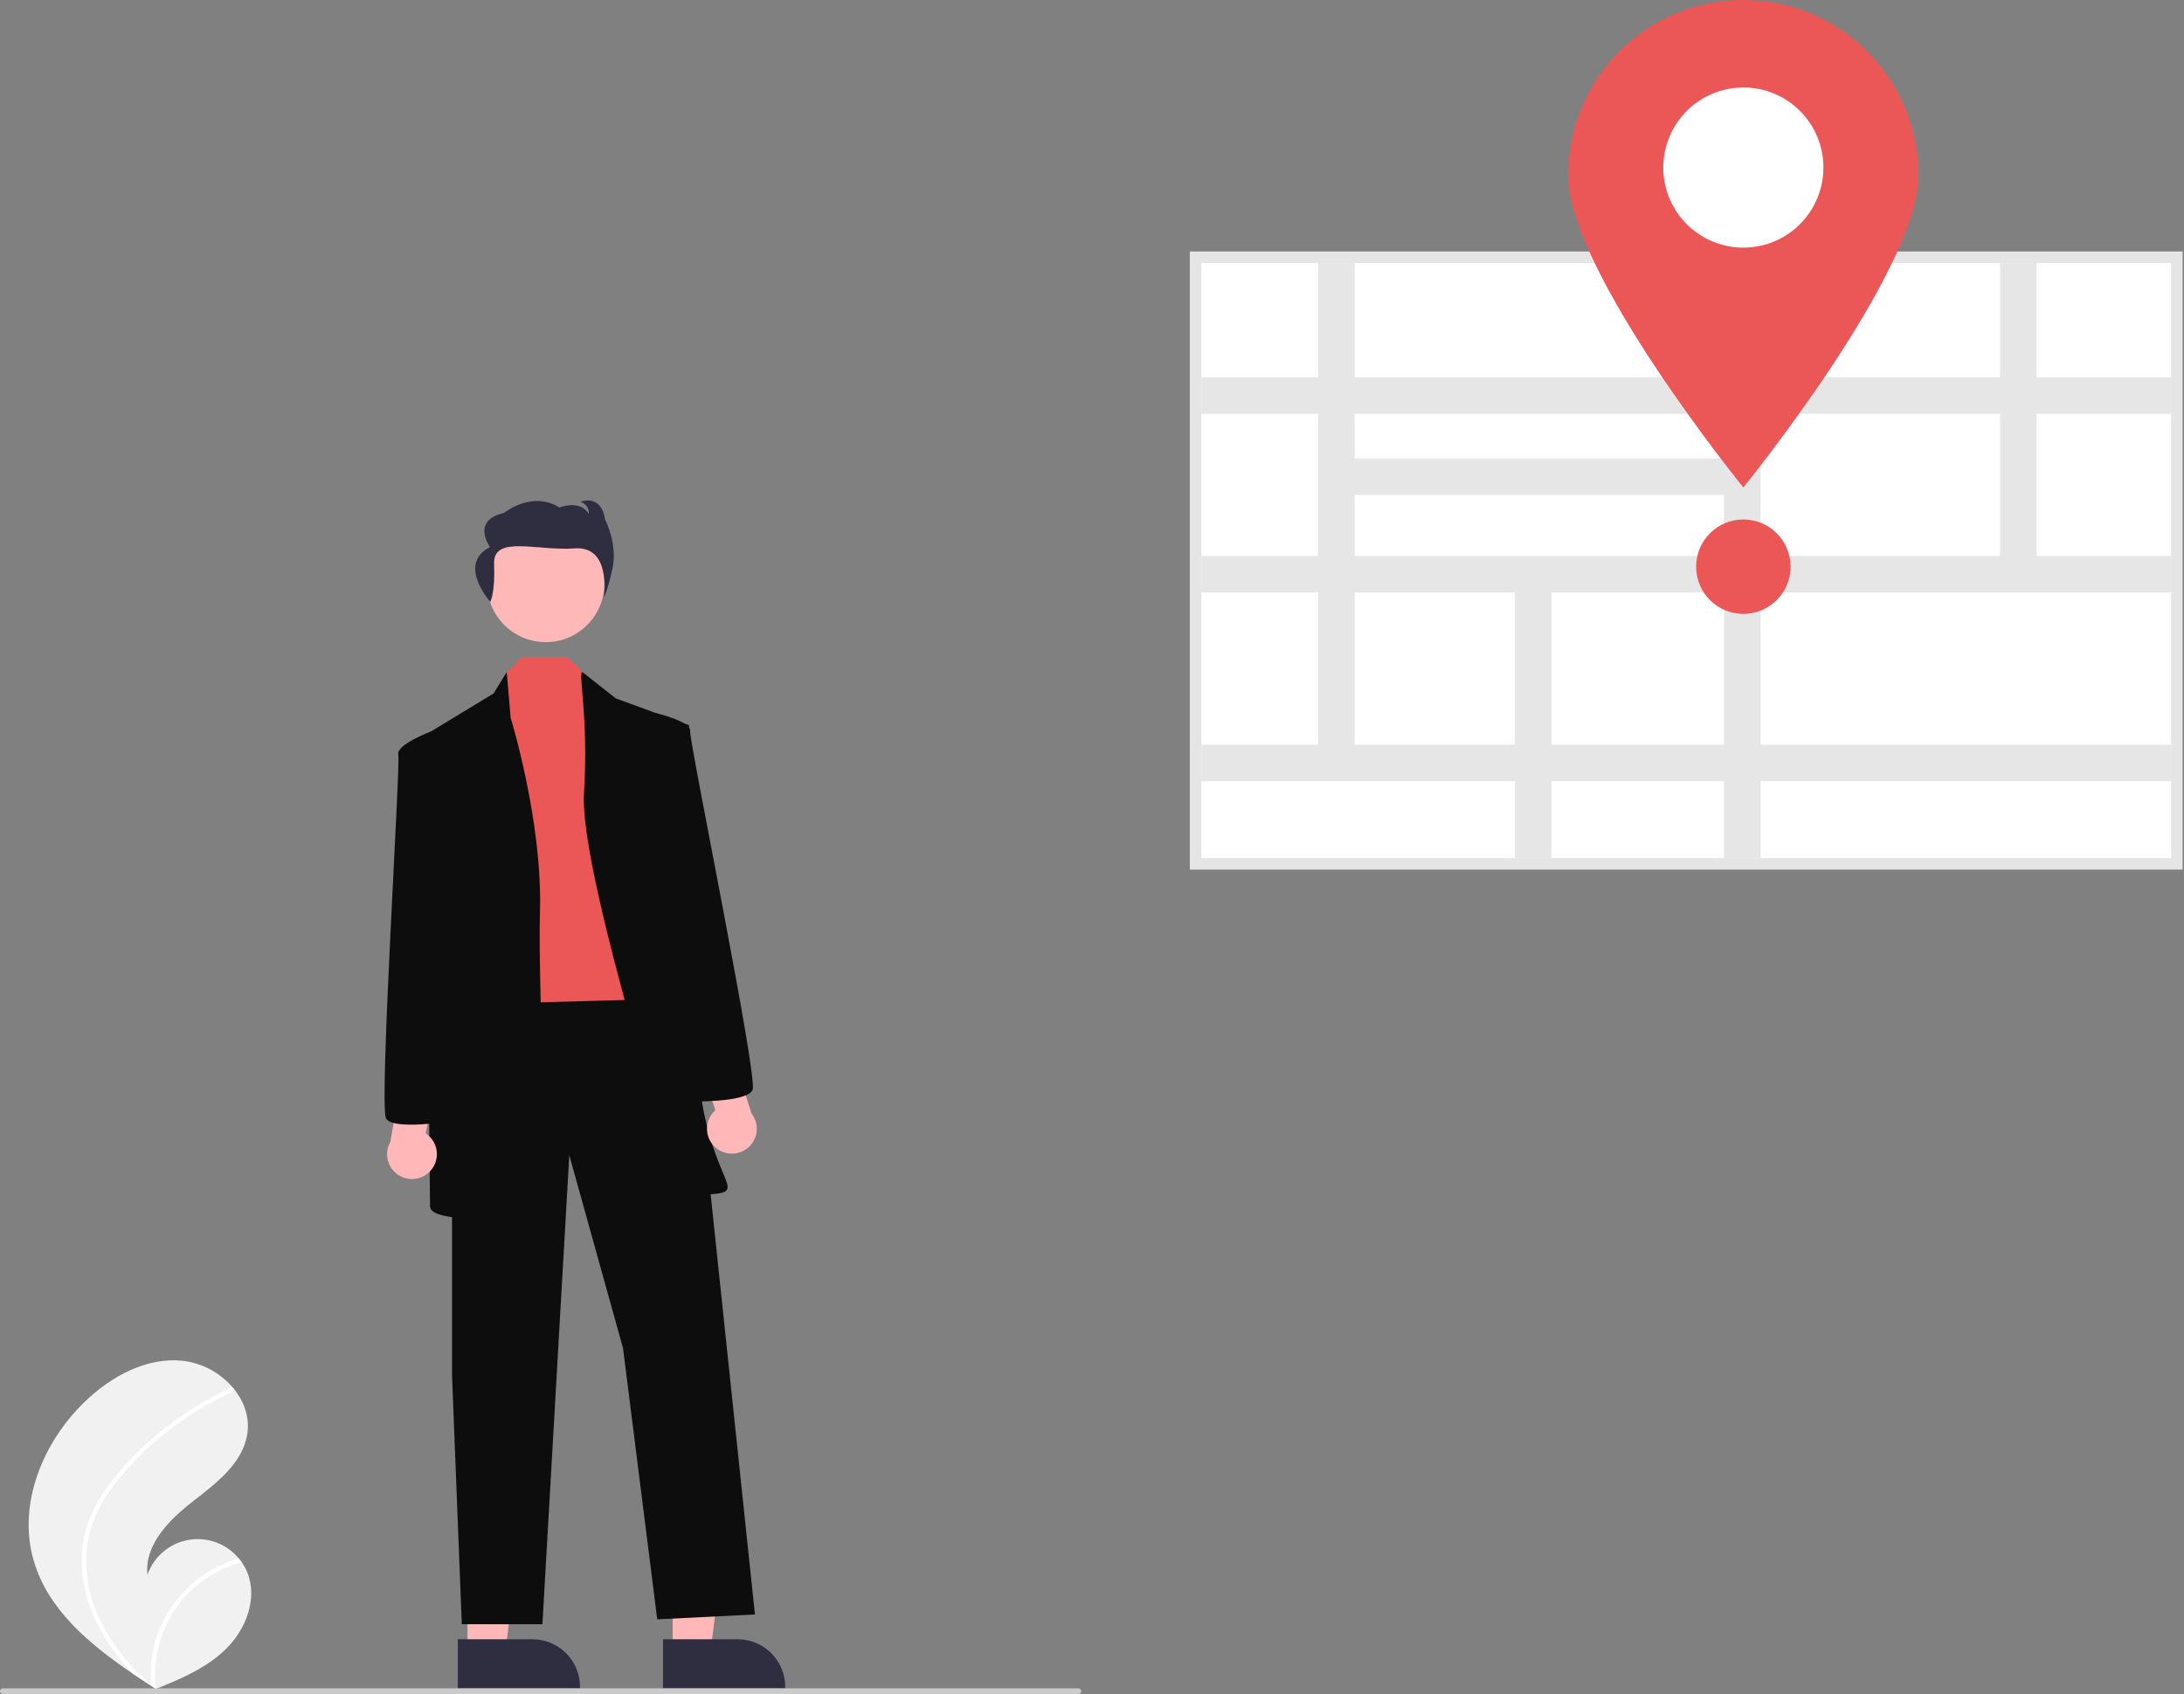 <svg width="205" height="159" viewBox="0 0 205 159" fill="none" xmlns="http://www.w3.org/2000/svg">
<rect x="0" y="0" width="205" height="159" fill="#808080" stroke="none"/>
<g clip-path="url(#clip0_546_7463)">
<path d="M3.152 146.44C4.49 151.085 8.399 154.336 12.477 157.098C13.047 157.483 13.616 157.86 14.186 158.228C14.19 158.23 14.194 158.234 14.198 158.235C14.225 158.253 14.252 158.27 14.278 158.288C14.396 158.364 14.513 158.44 14.63 158.515L14.566 158.544C14.566 158.544 14.503 158.577 14.572 158.549C14.592 158.54 14.614 158.533 14.634 158.524C17.003 157.569 19.414 156.543 21.229 154.753C23.113 152.894 24.213 149.979 23.193 147.538C23.059 147.218 22.89 146.914 22.689 146.632C22.606 146.513 22.517 146.4 22.424 146.289C21.862 145.602 21.126 145.078 20.294 144.77C19.462 144.462 18.562 144.381 17.688 144.535C16.814 144.69 15.998 145.074 15.321 145.649C14.645 146.225 14.135 146.969 13.842 147.807C13.542 145.018 15.842 142.681 18.056 140.957C20.27 139.234 22.786 137.358 23.214 134.584C23.453 133.041 22.917 131.545 21.939 130.344C21.909 130.308 21.879 130.271 21.848 130.236C20.657 128.838 18.984 127.94 17.16 127.721C13.765 127.368 10.467 129.166 8 131.527C4.03 135.325 1.63 141.159 3.152 146.44Z" fill="#F1F1F1"/>
<path d="M9.534 140.365C8.882 141.379 8.382 142.483 8.049 143.641C7.767 144.676 7.642 145.748 7.677 146.82C7.768 149.027 8.387 151.179 9.483 153.096C10.309 154.551 11.315 155.895 12.477 157.098C13.047 157.483 13.616 157.86 14.186 158.228C14.19 158.23 14.194 158.234 14.198 158.235C14.225 158.253 14.252 158.271 14.278 158.288C14.396 158.364 14.513 158.44 14.63 158.515C14.63 158.515 14.503 158.577 14.572 158.549C14.592 158.54 14.614 158.533 14.634 158.524C14.422 156.783 14.63 155.017 15.241 153.373C15.852 151.73 16.848 150.256 18.145 149.077C19.446 147.915 21.003 147.077 22.689 146.632C22.606 146.513 22.517 146.4 22.424 146.289C21.773 146.471 21.139 146.711 20.53 147.005C18.354 148.051 16.571 149.769 15.447 151.906C14.438 153.847 14.004 156.035 14.196 158.214C14.098 158.125 14.001 158.035 13.906 157.946C12.106 156.268 10.507 154.341 9.425 152.118C8.487 150.235 8.025 148.151 8.082 146.048C8.17 143.755 9.084 141.63 10.407 139.781C11.857 137.809 13.569 136.043 15.497 134.535C17.441 132.978 19.567 131.666 21.829 130.626C21.88 130.602 21.92 130.56 21.94 130.507C21.961 130.455 21.96 130.396 21.939 130.344C21.924 130.298 21.891 130.259 21.848 130.236C21.825 130.226 21.801 130.222 21.776 130.223C21.752 130.224 21.728 130.23 21.706 130.242C21.427 130.371 21.15 130.501 20.875 130.637C18.583 131.769 16.441 133.182 14.498 134.843C12.621 136.443 10.854 138.272 9.534 140.365Z" fill="white"/>
<path d="M63.14 155.022H66.698L68.39 141.3L63.14 141.3L63.14 155.022Z" fill="#FFB7B7"/>
<path d="M62.233 153.86L69.239 153.86H69.239C70.423 153.86 71.559 154.33 72.396 155.168C73.233 156.005 73.704 157.14 73.704 158.325V158.47L62.233 158.47L62.233 153.86Z" fill="#2F2E41"/>
<path d="M43.879 155.022H47.437L49.129 141.3L43.878 141.3L43.879 155.022Z" fill="#FFB7B7"/>
<path d="M42.972 153.86L49.978 153.86H49.978C51.162 153.86 52.297 154.33 53.135 155.168C53.972 156.005 54.443 157.14 54.443 158.325V158.47L42.972 158.47L42.972 153.86Z" fill="#2F2E41"/>
<path d="M42.429 92.832V129.062L43.347 152.45H50.913L53.436 108.424L58.48 126.539L61.691 151.991L70.863 151.533L64.672 92.832H42.429Z" fill="#0D0D0D"/>
<path d="M51.226 60.271C54.265 60.271 56.729 57.807 56.729 54.768C56.729 51.728 54.265 49.265 51.226 49.265C48.186 49.265 45.722 51.728 45.722 54.768C45.722 57.807 48.186 60.271 51.226 60.271Z" fill="#FFB8B8"/>
<path d="M48.94 61.705L47.474 63.252L46.099 94.208L62.379 93.749L58.481 66.692L55.042 63.396L53.296 61.705H48.94Z" fill="#EB5757"/>
<path d="M46.328 65.087L47.564 63.081L47.933 67.379C47.933 67.379 50.914 77.01 50.685 85.494C50.455 93.978 51.831 113.928 49.997 114.157C48.162 114.386 40.366 114.845 40.366 113.24C40.366 111.635 39.907 68.985 39.907 68.985L46.328 65.087Z" fill="#0D0D0D"/>
<path d="M54.672 63.081L57.793 65.545L64.672 68.067C64.672 68.067 64.672 97.418 66.048 104.297C67.424 111.176 69.946 111.864 66.736 112.093C63.526 112.323 63.755 111.176 63.755 111.176C63.755 111.176 54.353 81.826 54.812 74.488C55.271 67.15 54.213 63.081 54.672 63.081Z" fill="#0D0D0D"/>
<path d="M46.02 56.49C46.02 56.49 46.487 55.669 46.379 52.925C46.27 50.182 50.447 51.734 53.938 51.472C57.428 51.211 56.689 56.052 56.689 56.052C56.689 56.052 56.941 55.764 57.48 53.428C58.019 51.091 56.795 48.762 56.795 48.762C56.434 46.307 54.492 47.094 54.492 47.094C55.427 47.458 55.248 48.237 55.248 48.237C54.456 46.848 52.513 47.635 52.513 47.635C49.921 46.009 47.295 48.151 47.295 48.151C44.164 48.861 46 51.351 46 51.351C42.852 52.942 46.02 56.49 46.02 56.49Z" fill="#2F2E41"/>
<path d="M40.374 109.924C40.607 109.677 40.783 109.383 40.89 109.061C40.997 108.739 41.033 108.397 40.993 108.06C40.954 107.723 40.841 107.399 40.663 107.11C40.485 106.821 40.246 106.575 39.962 106.388L40.953 101.177L37.933 99.802L36.637 107.181C36.355 107.678 36.266 108.262 36.386 108.82C36.506 109.379 36.826 109.874 37.287 110.212C37.748 110.551 38.316 110.708 38.885 110.655C39.454 110.602 39.984 110.342 40.374 109.924V109.924Z" fill="#FFB7B7"/>
<path d="M41.054 68.985L40.445 68.658C40.445 68.658 37.156 69.902 37.385 70.819C37.614 71.736 35.551 103.838 36.239 104.985C36.927 106.131 42.43 105.214 42.43 105.214L41.054 68.985Z" fill="#0D0D0D"/>
<path d="M67.231 107.763C66.966 107.551 66.75 107.283 66.6 106.979C66.449 106.675 66.367 106.342 66.359 106.002C66.352 105.663 66.418 105.326 66.555 105.016C66.691 104.705 66.894 104.428 67.149 104.204L65.447 99.18L68.247 97.4L70.552 104.529C70.9 104.983 71.069 105.548 71.028 106.118C70.986 106.688 70.737 107.223 70.328 107.621C69.918 108.02 69.377 108.254 68.806 108.28C68.236 108.306 67.675 108.122 67.231 107.763V107.763Z" fill="#FFB7B7"/>
<path d="M64.542 103.383C64.542 103.383 70.12 103.529 70.642 102.299C71.165 101.068 64.679 69.56 64.779 68.62C64.88 67.68 61.45 66.904 61.45 66.904L60.892 67.311L64.542 103.383Z" fill="#0D0D0D"/>
<path d="M101.23 159H0.265C0.195 159 0.127 158.972 0.078 158.922C0.028 158.873 0 158.805 0 158.735C0 158.665 0.028 158.597 0.078 158.548C0.127 158.498 0.195 158.47 0.265 158.47H101.23C101.3 158.47 101.368 158.498 101.417 158.548C101.467 158.597 101.495 158.665 101.495 158.735C101.495 158.805 101.467 158.873 101.417 158.922C101.368 158.972 101.3 159 101.23 159Z" fill="#CBCBCB"/>
<path d="M204.872 81.62H111.682V23.603H204.872V81.62ZM113.85 79.452H202.703V25.771H113.85V79.452Z" fill="#E5E5E5"/>
<path d="M203.787 24.688H112.766V80.536H203.787V24.688Z" fill="white"/>
<path d="M203.787 38.842V35.413H191.161V24.688H187.731V35.413H165.252V24.688H161.823V35.413H127.151V24.688H123.722V35.413H112.766V38.842H123.722V52.177H112.766V55.606H123.722V69.894H112.766V73.323H142.201V80.536H145.63V73.323H161.823V80.536H165.252V73.323H203.787V69.894H165.252V55.606H203.787V52.177H191.161V38.842L203.787 38.842ZM161.823 38.842V43.033H127.151V38.842H161.823ZM127.151 46.462H161.823V52.177H127.151V46.462ZM127.151 69.894V55.606H142.201V69.894L127.151 69.894ZM161.823 69.894H145.63V55.606H161.823V69.894ZM187.731 52.177H165.252V38.842H187.731V52.177Z" fill="#E6E6E6"/>
<path d="M180.08 16.443C180.08 25.523 163.637 45.753 163.637 45.753C163.637 45.753 147.195 25.523 147.195 16.443C147.195 12.082 148.927 7.899 152.011 4.816C155.094 1.732 159.277 0 163.637 0C167.998 0 172.18 1.732 175.264 4.816C178.348 7.899 180.08 12.082 180.08 16.443Z" fill="#EB5757"/>
<path d="M171.154 15.727C171.154 17.214 170.713 18.667 169.888 19.904C169.062 21.14 167.888 22.103 166.514 22.672C165.141 23.241 163.629 23.39 162.171 23.1C160.713 22.81 159.374 22.094 158.323 21.043C157.271 19.991 156.556 18.652 156.266 17.194C155.975 15.736 156.124 14.225 156.693 12.851C157.262 11.478 158.226 10.304 159.462 9.478C160.698 8.652 162.151 8.211 163.638 8.211C164.625 8.21 165.603 8.405 166.515 8.782C167.427 9.16 168.256 9.713 168.954 10.412C169.652 11.11 170.205 11.938 170.583 12.851C170.961 13.763 171.155 14.74 171.154 15.727Z" fill="white"/>
<path d="M163.638 57.62C166.086 57.62 168.07 55.636 168.07 53.188C168.07 50.74 166.086 48.756 163.638 48.756C161.19 48.756 159.205 50.74 159.205 53.188C159.205 55.636 161.19 57.62 163.638 57.62Z" fill="#EB5757"/>
</g>
<defs>
<clipPath id="clip0_546_7463">
<rect width="204.871" height="159" fill="white"/>
</clipPath>
</defs>
</svg>

